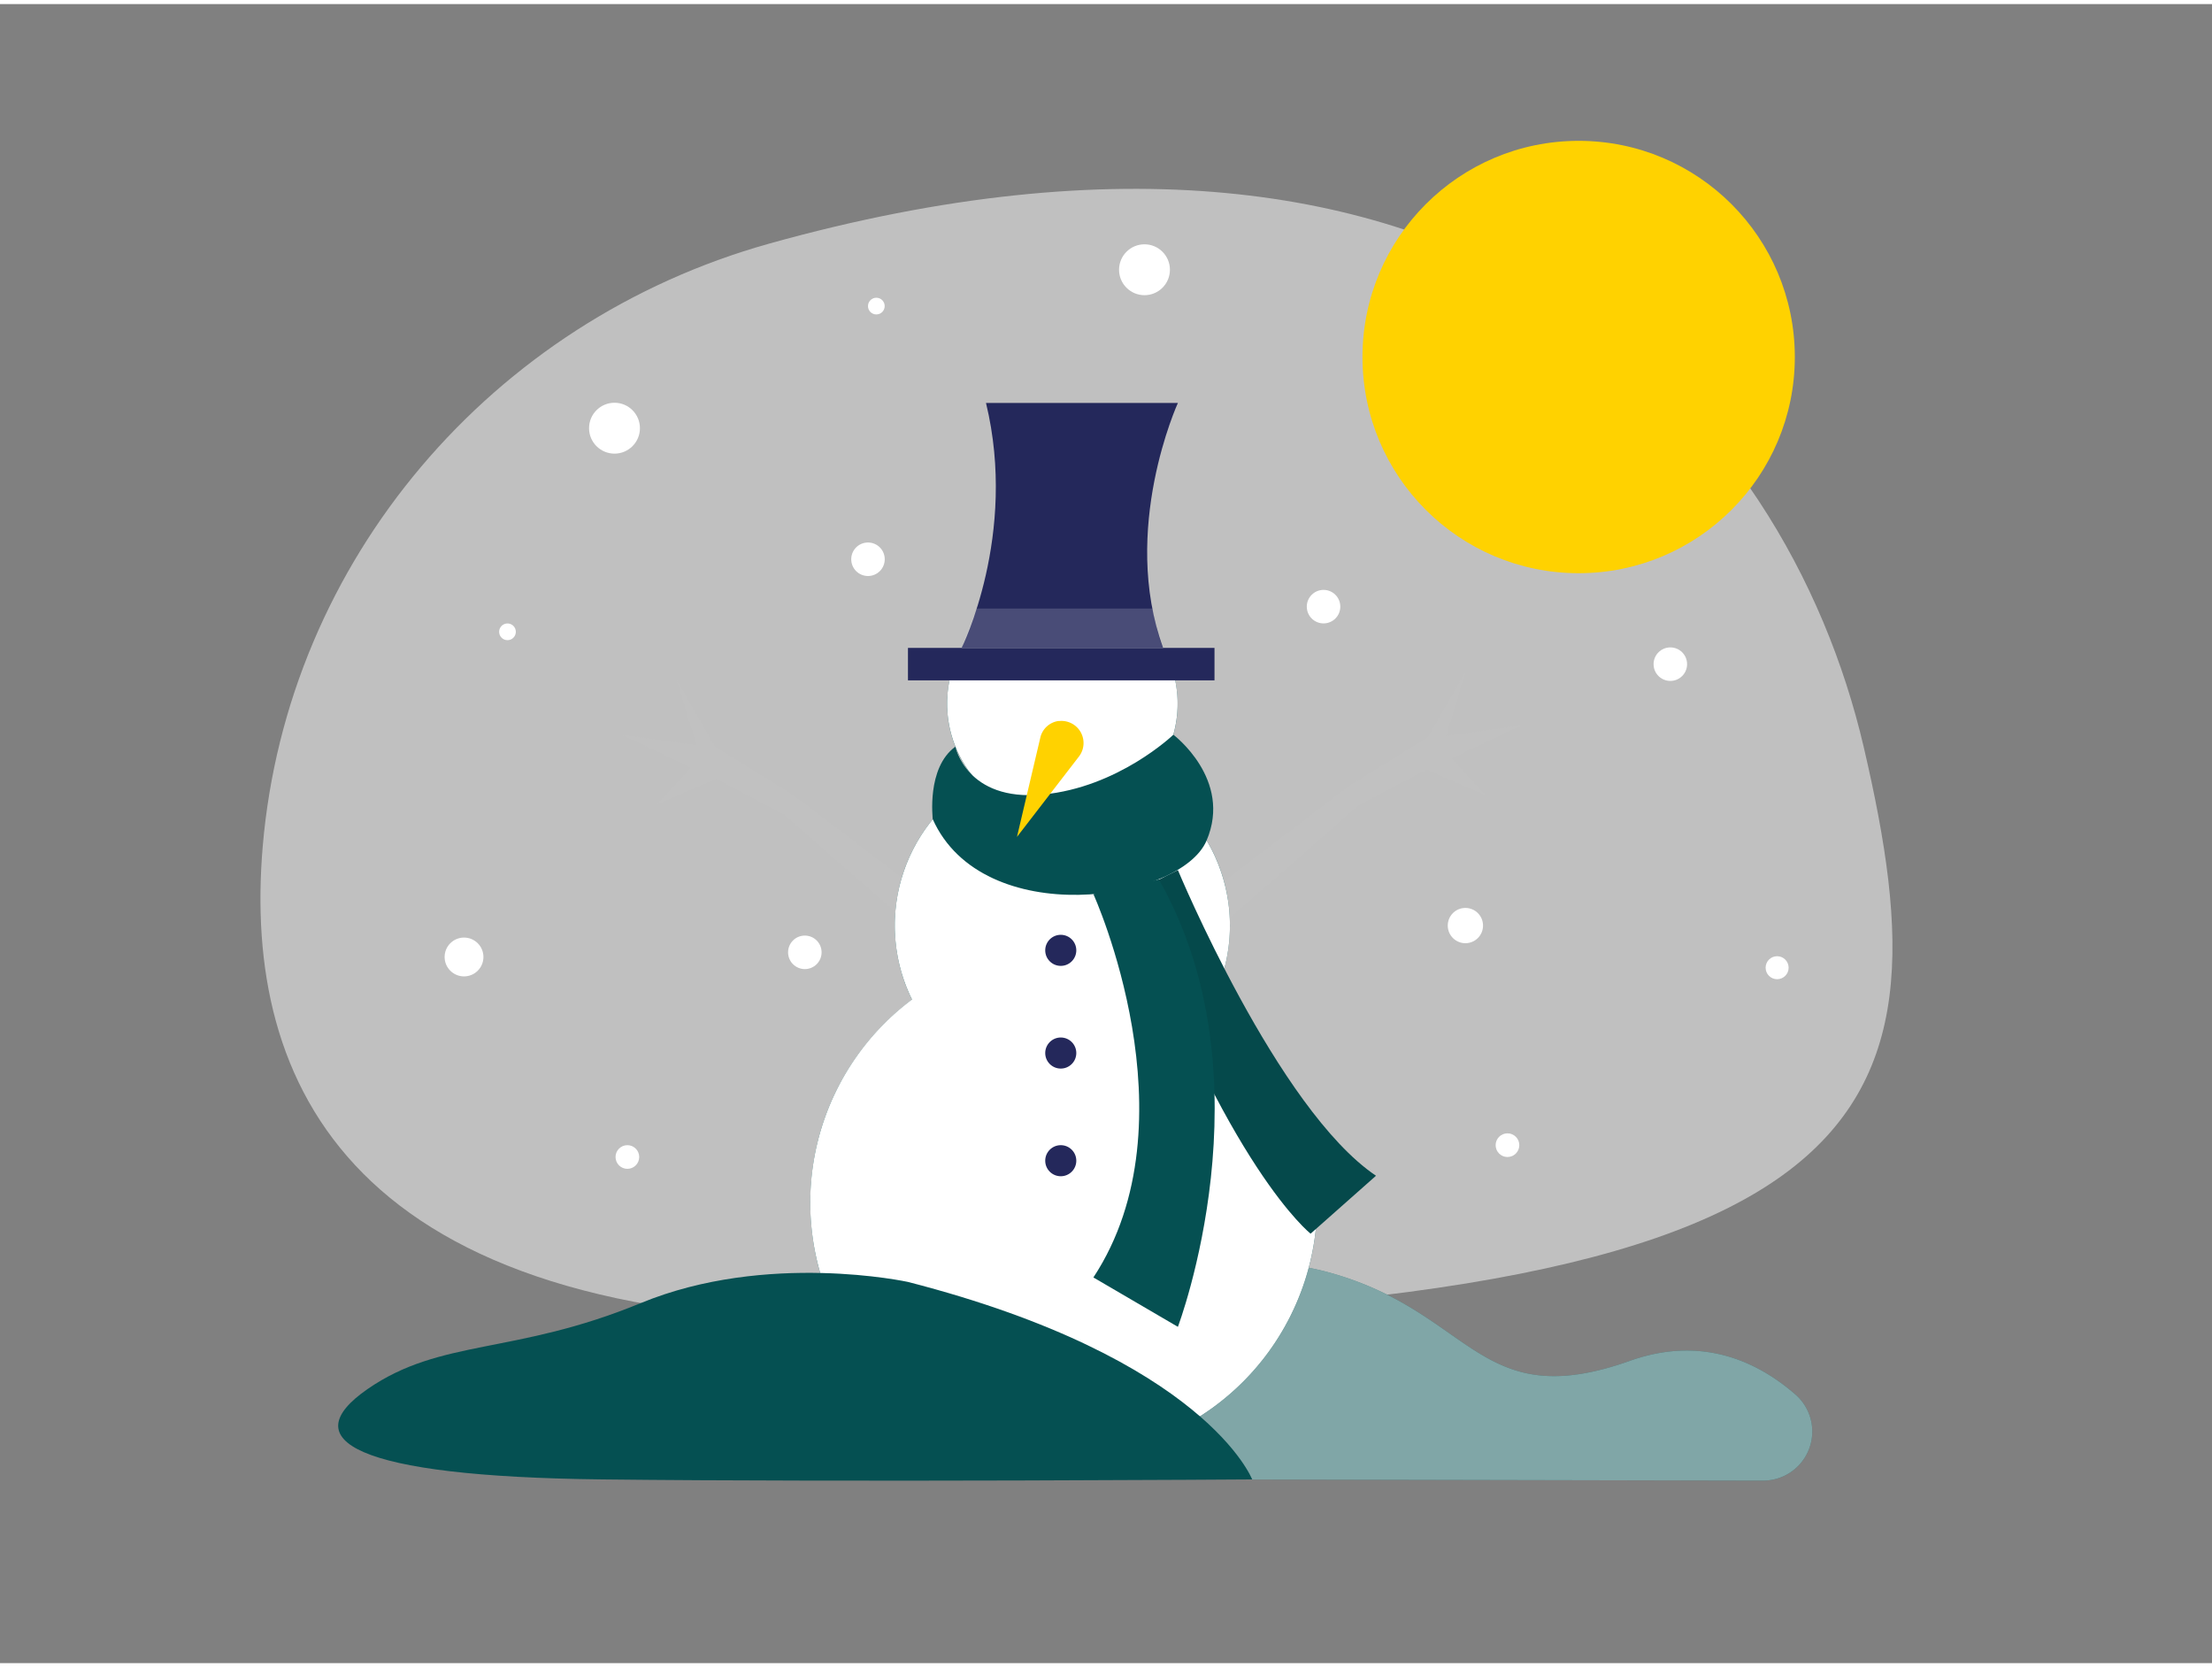 <svg id="Layer_1" data-name="Layer 1" xmlns="http://www.w3.org/2000/svg" viewBox="0 0 400 300" width="406" height="306" class="illustration styles_illustrationTablet__1DWOa"><rect x="0" y="0" width="400" height="300" fill="#808080" stroke="none"/><path d="M139.11,43.31c-50.1,14-87.19,57.2-91.6,109-3.67,43.09,15.88,86.11,108.8,85.82C342.15,237.58,353.05,203,337,134.26,323,74.37,266,7.89,139.11,43.31Z" fill="#e6e6e6" opacity="0.63"></path><polygon points="171.27 164.21 143.32 142.94 129.28 134.26 122.39 122.29 125.96 134 112.43 132.12 124.94 138.09 118.81 144.72 129.54 140.11 141.85 146.6 169.62 170.9 171.27 164.21" fill="#c1c1c1"></polygon><polygon points="216.2 162.53 244.14 141.26 258.18 132.58 265.08 120.61 261.5 132.32 275.04 130.44 262.52 136.41 268.65 143.05 257.93 138.43 245.62 144.92 217.84 169.22 216.2 162.53" fill="#c1c1c1"></polygon><circle cx="285.47" cy="63.82" r="39.09" fill="#ffd200"></circle><path d="M189.93,239.51s24.88-17.31,50.67-10.08,26.81,25.61,54.13,15.91c12.82-4.55,22.83-.06,29.84,6A8.88,8.88,0,0,1,318.82,267l-92.39-.2S186.23,261.77,189.93,239.51Z" fill="#055052"></path><path d="M189.93,239.51s24.88-17.31,50.67-10.08,26.81,25.61,54.13,15.91c12.82-4.55,22.83-.06,29.84,6A8.88,8.88,0,0,1,318.82,267l-92.39-.2S186.23,261.77,189.93,239.51Z" fill="#fff" opacity="0.49"></path><circle cx="192.36" cy="216.74" r="45.83" fill="#055052"></circle><circle cx="192.11" cy="166.63" r="30.3" fill="#055052"></circle><circle cx="192.11" cy="126.53" r="20.84" fill="#055052"></circle><path d="M219.43,179.75a30.31,30.31,0,0,0-11.92-39.21,20.84,20.84,0,1,0-30.8,0A30.28,30.28,0,0,0,164.92,180a45.84,45.84,0,1,0,54.51-.27Z" fill="#fff"></path><rect x="164.19" y="116.42" width="55.43" height="5.87" fill="#24285b"></rect><path d="M213,156.6s18,43.27,35.82,55.27L237,222.34S222,210.62,204.09,161.08Z" fill="#055052"></path><path d="M213,156.6s18,43.27,35.82,55.27L237,222.34S222,210.62,204.09,161.08Z" opacity="0.09"></path><path d="M173.89,116.42S184.09,96,178.3,72.13H213S202.53,95,210.33,116.42Z" fill="#24285b"></path><path d="M176.61,109.31h31.77s1.29,6.25,2,7.11H173.89Z" fill="#fff" opacity="0.17"></path><path d="M172.76,134.28s2,9.93,15.75,8.66,23.67-10.82,23.67-10.82,10.74,8.07,6,19.15-40.47,16.36-49.52-3.9C168.71,147.37,167.48,138.13,172.76,134.28Z" fill="#055052"></path><path d="M197.72,160.94s18.65,41,0,69.32L213,239.19s17.05-44.91-3.44-80.9Z" fill="#055052"></path><path d="M188.11,132.7l-4.21,17.9,11.21-14.54a4,4,0,0,0-3.55-6.42l-.19,0A3.93,3.93,0,0,0,188.11,132.7Z" fill="#ffd200"></path><circle cx="191.82" cy="171.11" r="2.81" fill="#24285b"></circle><circle cx="191.82" cy="189.68" r="2.81" fill="#24285b"></circle><circle cx="191.82" cy="209.15" r="2.81" fill="#24285b"></circle><circle cx="111.12" cy="76.69" r="4.6" fill="#fff"></circle><circle cx="321.36" cy="174.25" r="2.08" fill="#fff"></circle><circle cx="83.91" cy="172.31" r="3.51" fill="#fff"></circle><circle cx="156.96" cy="100.39" r="3.03" fill="#fff"></circle><circle cx="91.77" cy="113.51" r="1.51" fill="#fff"></circle><circle cx="158.47" cy="54.61" r="1.51" fill="#fff"></circle><circle cx="302.05" cy="119.36" r="3.03" fill="#fff"></circle><circle cx="272.6" cy="206.34" r="2.14" fill="#fff"></circle><circle cx="113.45" cy="208.48" r="2.14" fill="#fff"></circle><circle cx="239.34" cy="108.96" r="3.03" fill="#fff"></circle><circle cx="145.54" cy="171.47" r="3.03" fill="#fff"></circle><circle cx="264.99" cy="166.63" r="3.19" fill="#fff"></circle><circle cx="206.96" cy="48.04" r="4.6" fill="#fff"></circle><path d="M164.19,231.07s-25.5-5.58-48.33,3.83-36.11,6.35-49.39,15.54-2.59,15.83,42.37,16.34,117.59,0,117.59,0S218,244.9,164.19,231.07Z" fill="#055052"></path></svg>